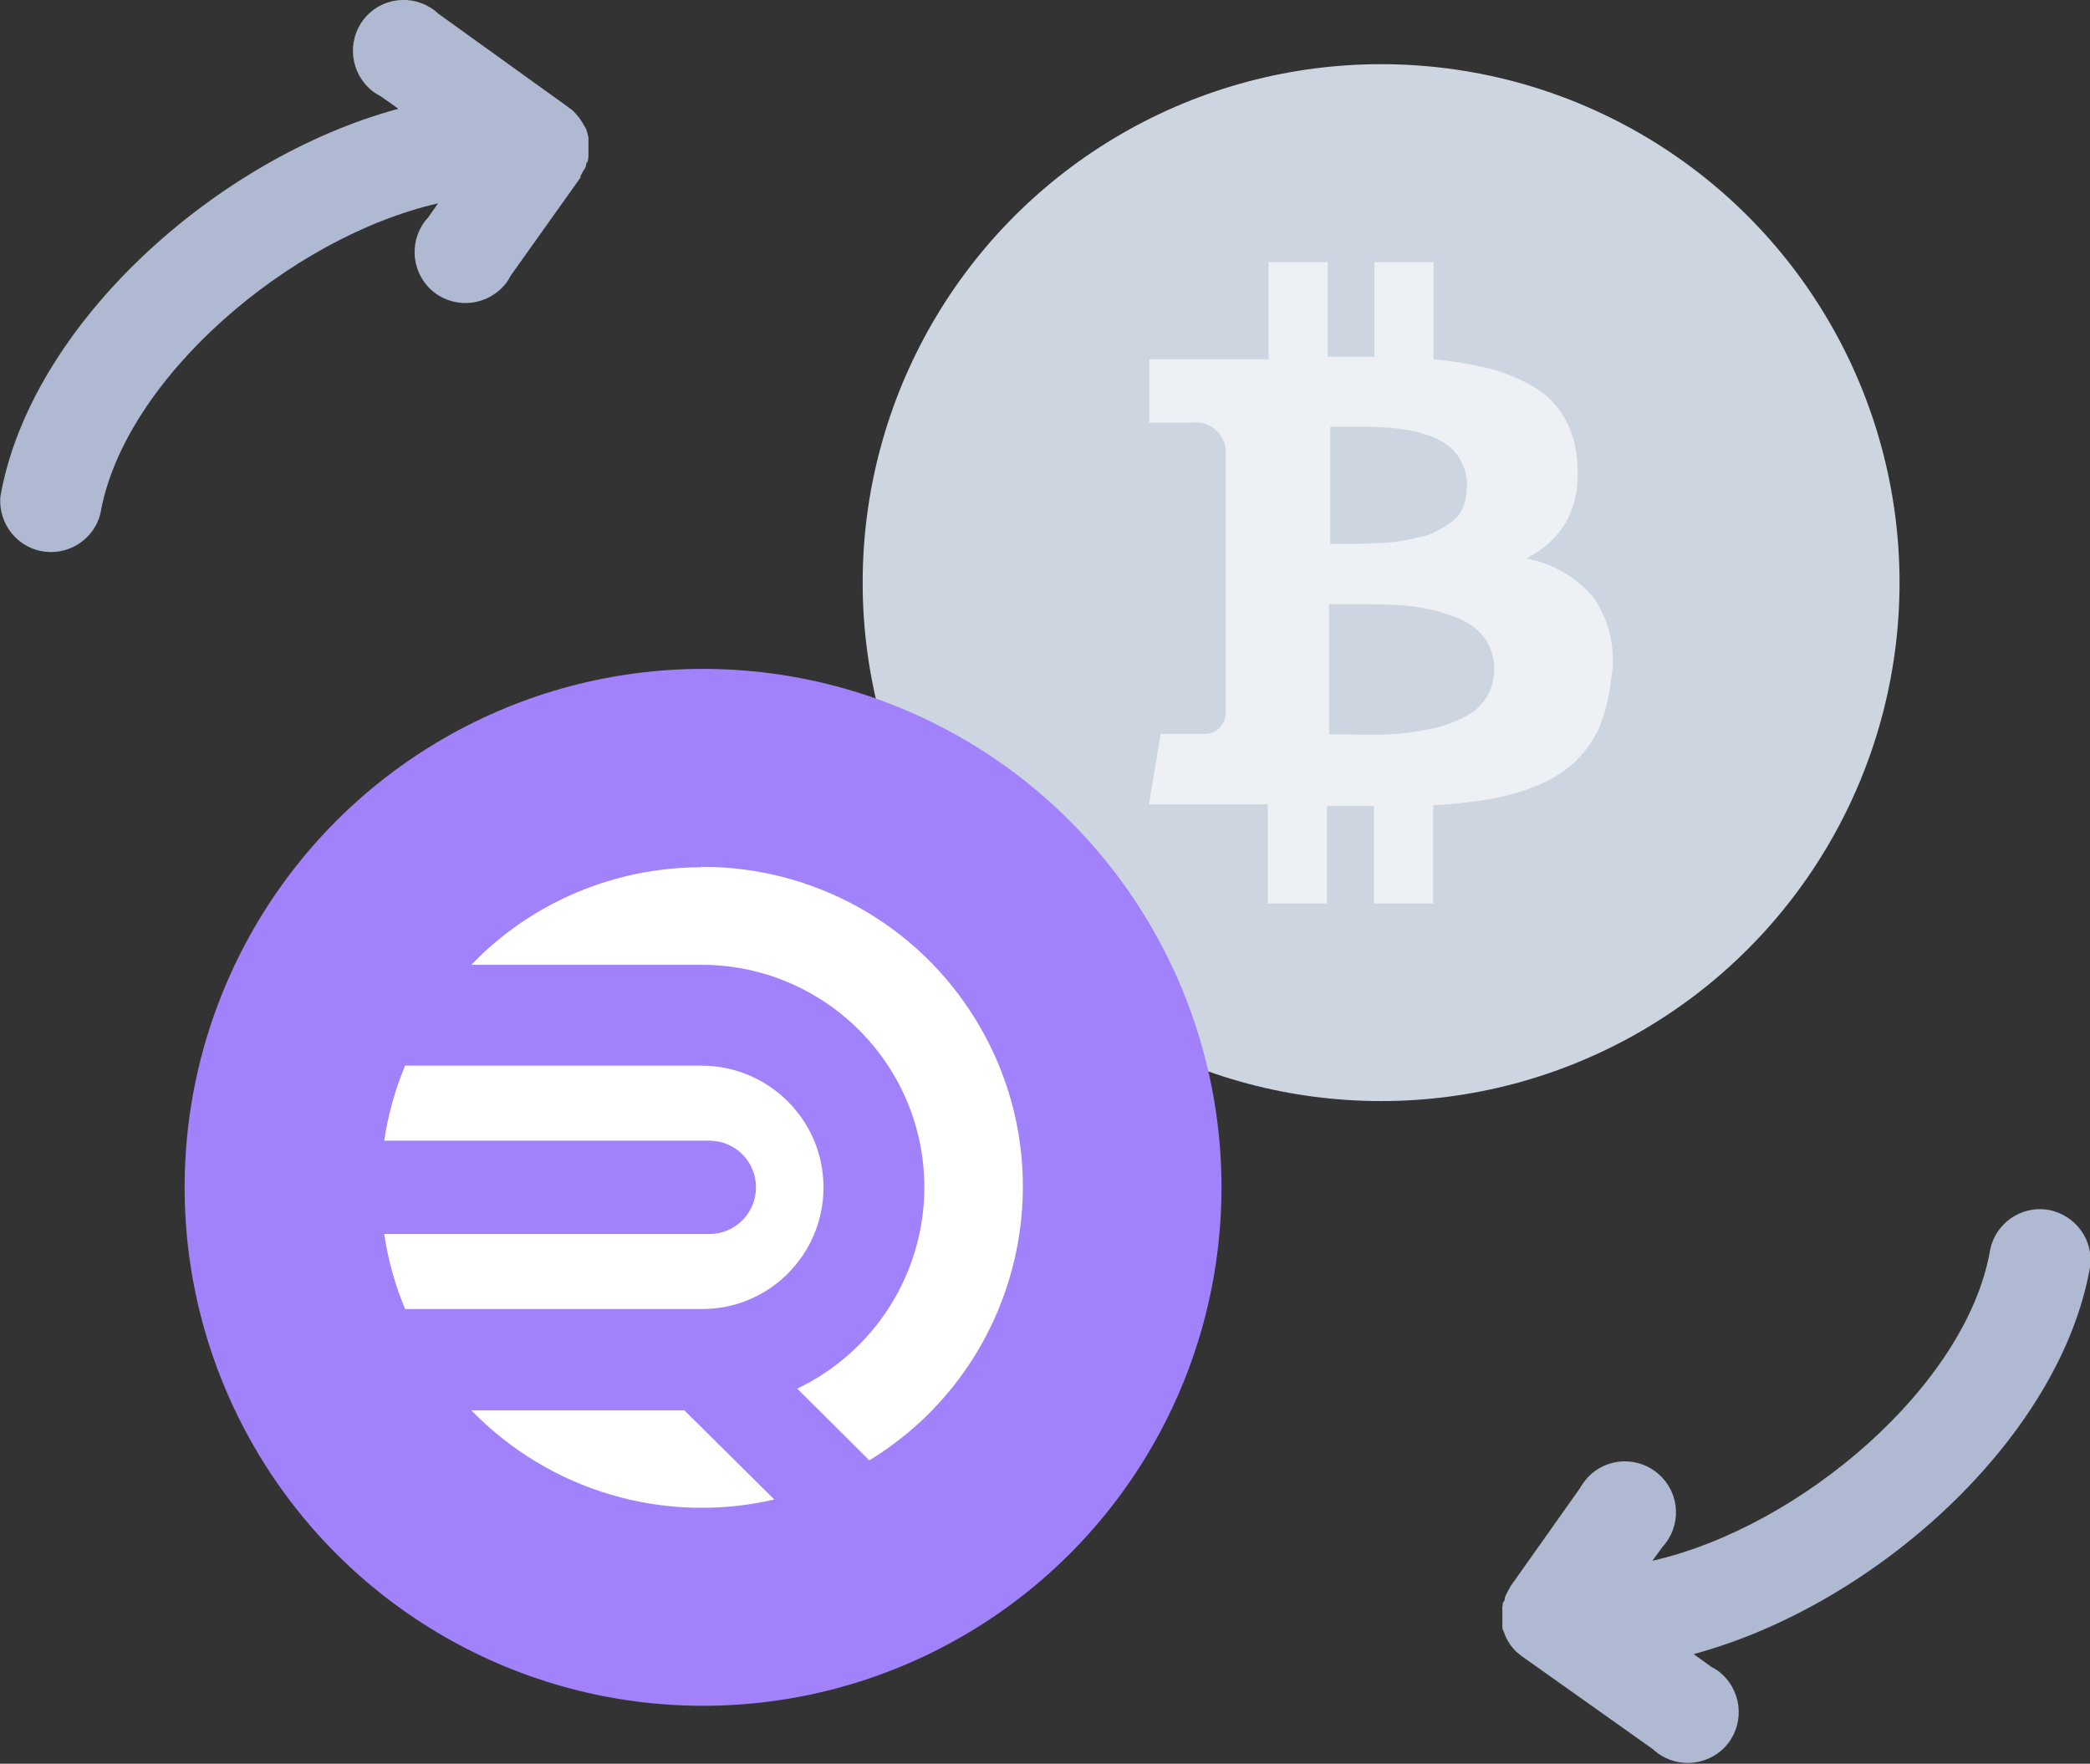<?xml version="1.0" encoding="utf-8"?>
<!-- Generator: Adobe Illustrator 22.0.1, SVG Export Plug-In . SVG Version: 6.00 Build 0)  -->
<svg version="1.1" id="Layer_1" xmlns="http://www.w3.org/2000/svg" xmlns:xlink="http://www.w3.org/1999/xlink" x="0px" y="0px"
	 viewBox="0 0 501.5 423.2" style="enable-background:new 0 0 501.5 423.2;" xml:space="preserve">
<rect x="0" y="0" width="501.5" height="423.2" fill="#333333" stroke="none"/>
<style type="text/css">
	.st0{display:none;}
	.st1{display:inline;}
	.st2{fill:#AFB9D2;}
	.st3{fill:#FFFFFF;}
	.st4{fill:#CDD6E0;}
	.st5{fill:#F2F2F2;}
	.st6{opacity:0.38;fill:#ACB3BA;enable-background:new    ;}
	.st7{opacity:0.5;fill:#FFFFFF;enable-background:new    ;}
	.st8{fill:#F2F2FF;}
	.st9{fill:#A182FA;}
	.st10{opacity:0.64;}
</style>
<title>online</title>
<g id="Layer_2_1_" class="st0">
	<g id="Layer_1-2" class="st1">
		<path class="st2" d="M480.6,0H20.9C9.4,0.1,0.1,9.4,0,20.9v311.4c0.1,11.5,9.4,20.8,20.9,20.9h459.8c11.5-0.1,20.8-9.4,20.9-20.9
			V20.9C501.5,9.4,492.2,0.1,480.6,0z"/>
		<rect x="16.4" y="21.5" class="st3" width="466.7" height="307.8"/>
		<rect x="154.6" y="353.2" class="st4" width="191.2" height="56.4"/>
		<rect x="97.2" y="409.6" class="st5" width="307.2" height="13.6"/>
		<rect x="154.6" y="353.2" class="st6" width="191.2" height="15.7"/>
		<circle class="st7" cx="160" cy="93.3" r="7.6"/>
		<path class="st8" d="M384.3,255.6H102.8c-6.1,0-11-4.9-11-11V102.4l0,0h303.5l0,0v142.2C395.3,250.7,390.3,255.6,384.3,255.6z"/>
		<circle class="st3" cx="130.9" cy="93.3" r="7.6"/>
		<circle class="st7" cx="101.8" cy="93.3" r="7.6"/>
		<polygon class="st2" points="351.9,196 361.2,229.4 369.5,221.1 377.4,229.4 384.8,222 376.9,213.7 384.8,205.3 		"/>
		
			<ellipse transform="matrix(0.16 -0.987 0.987 0.16 37.355 394.046)" class="st9" cx="250.3" cy="175.1" rx="43.8" ry="43.8"/>
		<path class="st3" d="M230.7,193.9c5.1,5.3,12.1,8.2,19.4,8.2c2.1,0,4.1-0.2,6.2-0.7l-7.6-7.5L230.7,193.9z"/>
		<path class="st3" d="M250.1,148c-7.3,0-14.4,3-19.4,8.3h19.4c10.4,0,18.8,8.4,18.8,18.8l0,0l0,0c0,7.3-4.2,13.9-10.8,17l6.1,6
			c12.7-7.9,16.6-24.6,8.7-37.3C268.1,152.9,259.4,148,250.1,148z"/>
		<path class="st3" d="M260.5,175.1c0-5.7-4.6-10.3-10.3-10.3h-25.1c-0.8,2-1.4,4.2-1.7,6.3h27.5c2.2,0,3.9,1.8,3.9,3.9l0,0l0,0
			c0,2.2-1.8,3.9-3.9,3.9h-27.5c0.3,2.2,0.9,4.3,1.7,6.3h25.1C255.8,185.3,260.4,180.7,260.5,175.1z"/>
		<path class="st9" d="M102.8,63.9h281.5c6.1,0,11,4.9,11,11l0,0v27.8l0,0H91.8l0,0V74.9C91.8,68.8,96.7,63.9,102.8,63.9
			C102.8,63.9,102.8,63.9,102.8,63.9z"/>
		<circle class="st7" cx="110.7" cy="84.1" r="5.2"/>
		<circle class="st3" cx="127.6" cy="84.1" r="5.2"/>
		<circle class="st7" cx="145.5" cy="84.1" r="5.2"/>
	</g>
</g>
<g id="Layer_2_2_">
	<g id="Layer_1-2_1_">
		<circle class="st4" cx="331.4" cy="139.8" r="124.4"/>
		<g class="st10">
			<path class="st3" d="M382.5,143.5c-4.2-5-9.9-8.3-16.3-9.5c9.2-4.7,13.3-12.6,12.2-23.8c-0.3-3.7-1.4-7.4-3.4-10.6
				c-1.9-3-4.5-5.5-7.7-7.2c-3.3-1.8-6.8-3.2-10.4-4.1c-4.3-1-8.6-1.7-12.9-2.1V62.9h-14.2v22.7c-2.4,0-6.2,0-11.2,0V62.9h-14.2
				v23.3c-2,0-5,0-9,0h-19.6v15.2h10.2c4-0.5,7.6,2.3,8.1,6.3v26.5c0.5,0,1,0,1.5,0h-1.5v37.1c-0.1,2.7-2.4,4.9-5.2,4.8
				c0,0-0.1,0-0.1,0h-10.3l-2.8,16.9h28.5v23.8h14.2v-23.4h11.3v23.4h14.2v-23.6c4.5-0.2,9-0.7,13.4-1.4c3.8-0.7,7.6-1.7,11.2-3.2
				c3.3-1.2,6.3-3.1,9-5.4c2.5-2.3,4.5-5.1,6-8.1c1.6-3.7,2.6-7.6,3-11.6C387.9,156.5,386.4,149.4,382.5,143.5z M318.9,102.4h3.7h5
				c1.8,0,3.6,0.1,5.3,0.2c1.9,0.1,3.8,0.4,5.7,0.7c1.7,0.4,3.4,0.9,5.1,1.5c1.6,0.6,3.1,1.5,4.4,2.6c1.2,1.1,2.1,2.4,2.8,3.9
				c0.8,1.7,1.2,3.5,1.1,5.4c0,1.6-0.3,3.2-0.8,4.7c-0.5,1.4-1.4,2.6-2.5,3.5c-1,0.8-2.1,1.5-3.3,2.2c-1.4,0.8-2.9,1.4-4.5,1.7
				c-1.8,0.4-3.4,0.8-4.7,1c-1.7,0.3-3.4,0.4-5.1,0.5l-4.6,0.2h-4.1h-3.2v-28.5L318.9,102.4z M357.7,165.3c-0.5,1.4-1.3,2.6-2.3,3.7
				c-1,1.2-2.2,2.1-3.6,2.8c-1.4,0.8-2.9,1.4-4.4,2c-1.7,0.6-3.4,1-5.1,1.3c-2,0.4-3.8,0.6-5.3,0.8c-1.5,0.2-3.3,0.3-5.4,0.4h-4.9
				l-4.4-0.1h-3.4V145h4.4c2.4,0,4.4,0,6,0c1.5,0,3.7,0,6.3,0.2c2.3,0.1,4.6,0.4,6.8,0.9c2.1,0.4,4.1,1,6.1,1.7
				c1.9,0.6,3.7,1.6,5.3,2.8c1.4,1.1,2.6,2.5,3.4,4.1C358.8,158,359,161.8,357.7,165.3z"/>
		</g>
		<circle class="st9" cx="168.7" cy="284.9" r="124.4"/>
		<path class="st3" d="M113.1,338.4c18.8,19.4,46.4,27.5,72.7,21.4l-21.6-21.4H113.1z"/>
		<path class="st3" d="M168.3,208.1c-20.8,0-40.8,8.4-55.2,23.4h55.2c29.5,0,53.5,23.9,53.5,53.4c0,0,0,0,0,0l0,0
			c0,20.6-11.9,39.4-30.5,48.3l17.3,17.2c36.2-22.1,47.7-69.4,25.6-105.6c-14-23-39-36.9-65.9-36.8V208.1z"/>
		<path class="st3" d="M197.6,284.9c0-16.1-13.1-29.1-29.1-29.2H97.2c-2.4,5.8-4.1,11.8-5,18h78c6.2,0,11.2,5,11.2,11.2l0,0
			c0,6.2-5,11.2-11.2,11.2h-78c0.9,6.2,2.6,12.2,5,18h71.3C184.6,314.1,197.6,301,197.6,284.9z"/>
		<path class="st2" d="M491.5,290.3c-6.6-1.1-12.8,3.3-14,9.8c-5.6,32.2-45.3,66.3-81,74.4l2.4-3.3c4.6-5,4.3-12.7-0.7-17.3
			c-5-4.6-12.7-4.3-17.3,0.7c-0.7,0.8-1.3,1.6-1.8,2.5l-16.7,23.6l-0.2,0.4l-0.6,1.1l-0.5,1.1c0,0.3,0,0.7-0.3,1
			c-0.3,0.4-0.2,0.9-0.3,1.3c-0.1,0.4,0,0.2,0,0.4c0,0.1,0,0.4,0,0.6c0,0.5,0,0.9,0,1.4c0,0.4,0,0.7,0,1.1c0,0.4,0,0.8,0,1.2
			c0,0.4,0,0.7,0.3,1.1c0.1,0.4,0.3,0.8,0.4,1.1c0.3,0.7,0.7,1.4,1.1,2c0.2,0.3,0.4,0.6,0.7,0.9c0.2,0.3,0.5,0.6,0.8,0.9l1,0.8
			c0.2,0.2,0.3,0.3,0.5,0.4l31.3,22.2c4.9,4.6,12.6,4.4,17.3-0.5c4.6-4.9,4.4-12.6-0.5-17.3c-0.8-0.8-1.7-1.4-2.7-1.9l-4.3-3.1
			c43.7-11.8,87.9-51.9,95.1-92.8C502.5,297.7,498.1,291.5,491.5,290.3z"/>
		<path class="st2" d="M140.6,39.9c0-0.3,0-0.7,0.3-1s0.2-0.9,0.3-1.3v-0.4v-0.6c0-0.4,0-0.9,0-1.4c0-0.4,0-0.7,0-1.1
			c0-0.4,0-0.8,0-1.2c-0.1-0.4-0.2-0.7-0.3-1.1c-0.1-0.4-0.2-0.8-0.4-1.1l-0.6-1c-0.2-0.4-0.4-0.7-0.7-1.1c-0.2-0.3-0.4-0.6-0.7-0.9
			c-0.2-0.3-0.5-0.6-0.8-0.9c-0.3-0.3-0.6-0.6-1-0.8l-0.5-0.4L105.2,3.3C100.3-1.3,92.6-1.1,88,3.8c-4.6,4.9-4.4,12.6,0.5,17.3
			c0.8,0.8,1.7,1.4,2.7,1.9l4.4,3.1C51.6,38,7.3,78.1,0.1,119.1c-0.6,6.7,4.3,12.7,11,13.3c6,0.6,11.6-3.4,13-9.2
			c5.6-32.2,45.4-66.3,81-74.4l-2.3,3.3c-4.6,4.9-4.4,12.6,0.5,17.3c4.9,4.6,12.6,4.4,17.3-0.5c0.8-0.8,1.4-1.7,1.9-2.7l16.8-23.6
			v-0.4c0.2-0.3,0.4-0.7,0.6-1.1C140.3,40.6,140.4,40.2,140.6,39.9z"/>
	</g>
</g>
</svg>
